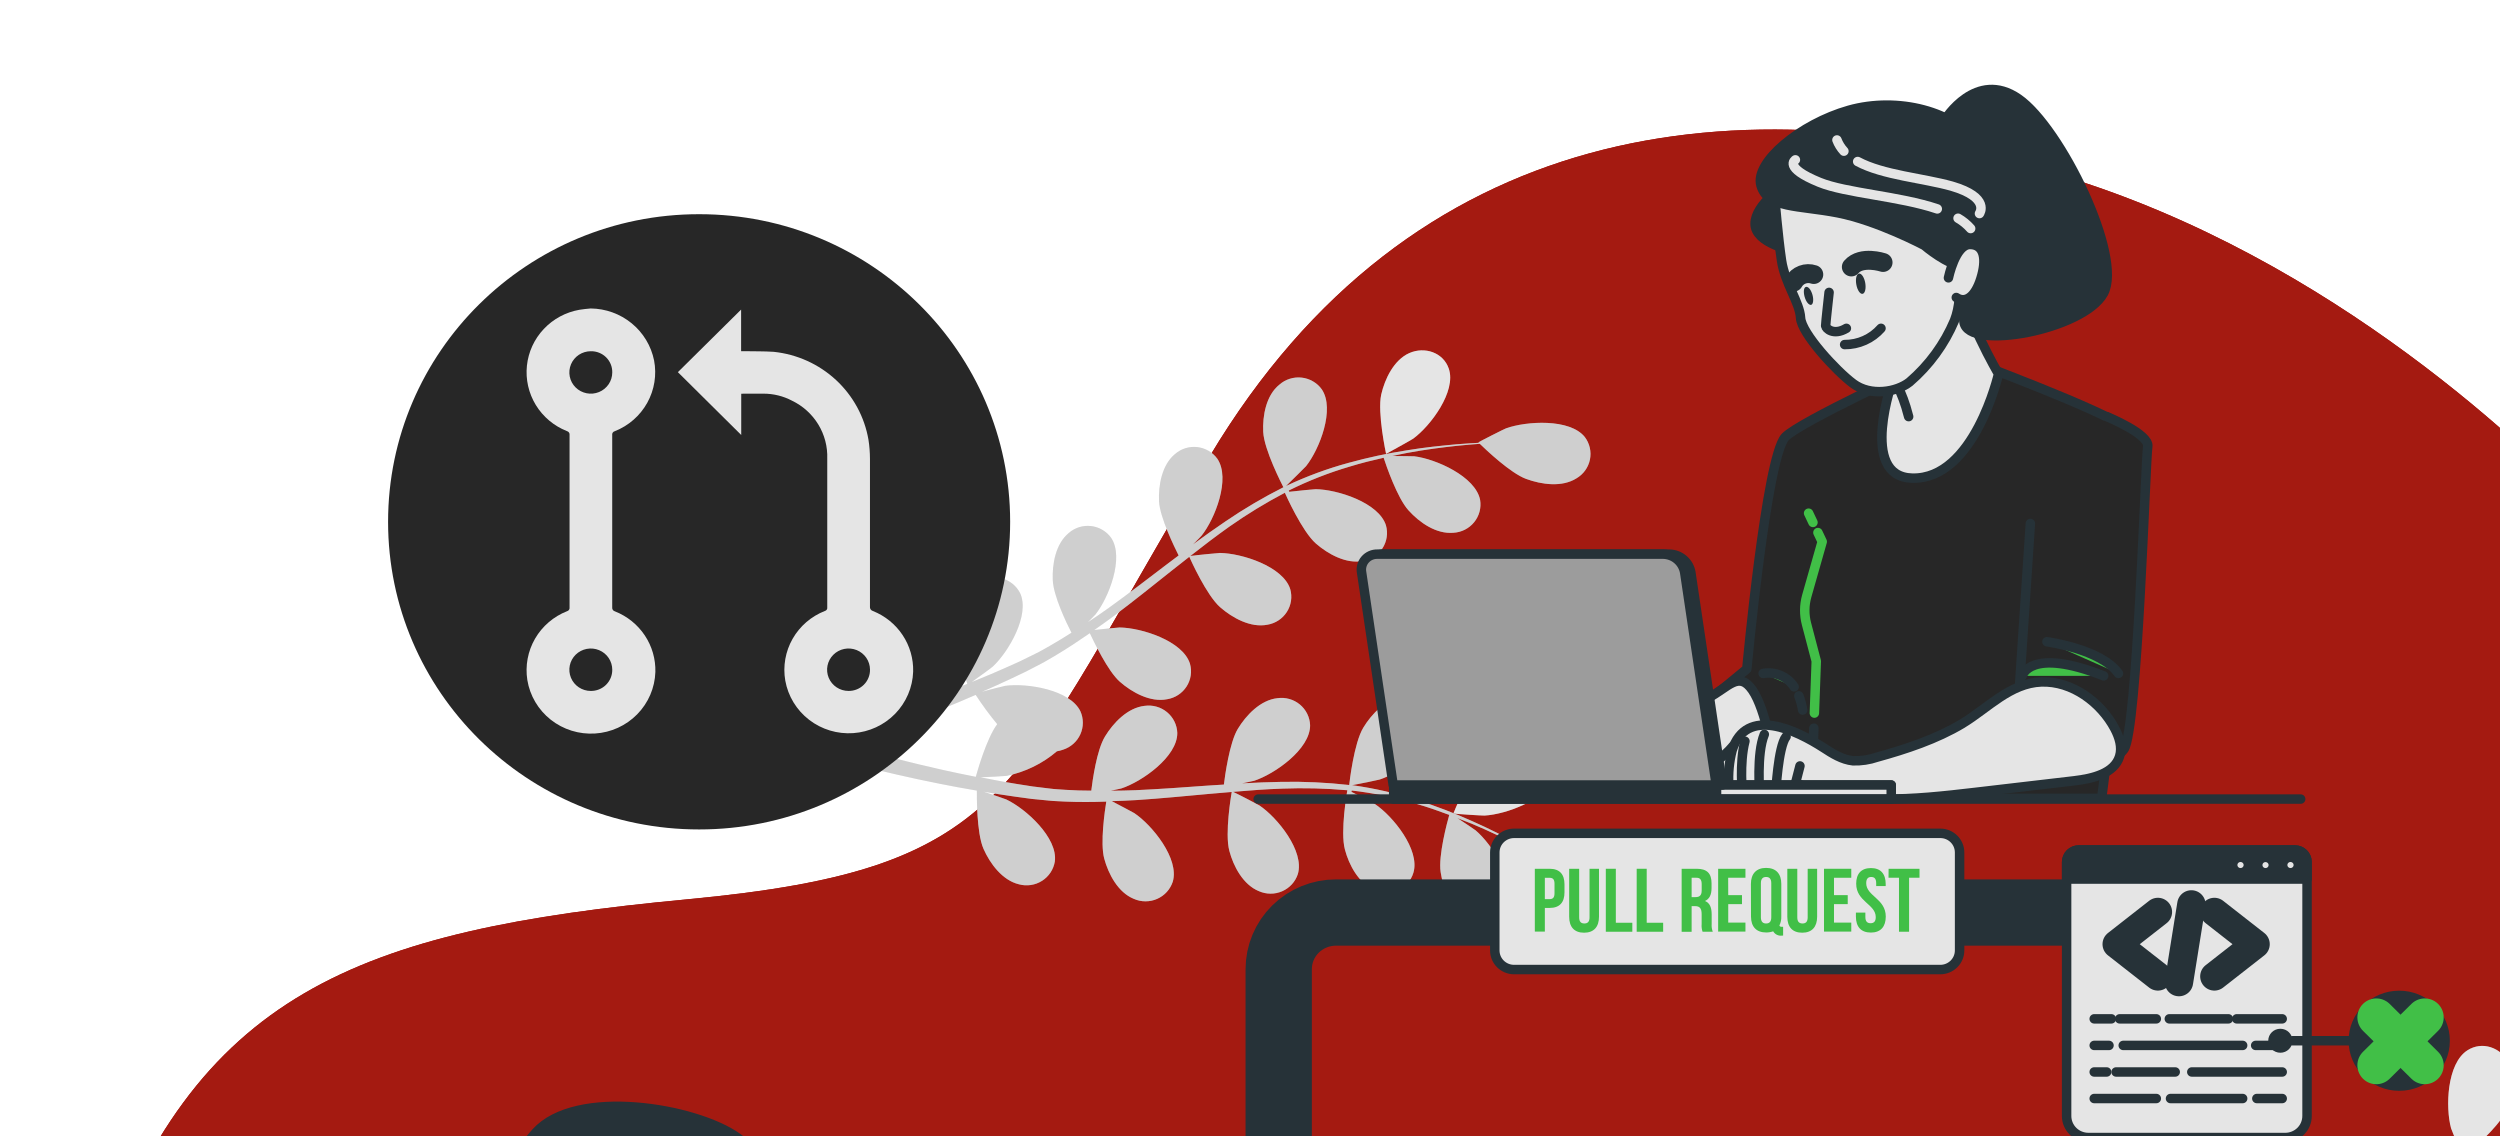 <svg width="264" height="120" viewBox="0 0 264 120" fill="none" xmlns="http://www.w3.org/2000/svg">
<path d="M276.844 57.683C275.683 56.557 274.545 55.407 273.43 54.231C267.734 48.15 246.55 27.223 217.588 18.496C183.502 8.216 148.997 12.74 127.792 48.108C106.586 83.475 107.423 91.687 72.5 94.975C37.577 98.262 20.532 104.845 10.138 134.862C-0.255 164.879 26.778 212.578 94.533 201.475C162.288 190.372 177.682 177.628 208.026 187.085C238.371 196.542 276.63 201.889 292.425 176.395C307.969 151.312 314.258 93.987 276.844 57.683Z" fill="#A41A11"/>
<path d="M276.844 57.683C275.683 56.557 274.545 55.407 273.43 54.231C267.734 48.15 246.55 27.223 217.588 18.496C183.502 8.216 148.997 12.74 127.792 48.108C106.586 83.475 107.423 91.687 72.5 94.975C37.577 98.262 20.532 104.845 10.138 134.862C-0.255 164.879 26.778 212.578 94.533 201.475C162.288 190.372 177.682 177.628 208.026 187.085C238.371 196.542 276.63 201.889 292.425 176.395C307.969 151.312 314.258 93.987 276.844 57.683Z" fill="#A41A11"/>
<path d="M311.737 111.015C309.143 110.99 306.438 114.763 305.708 116.923C305.644 117.113 304.996 120.16 305.043 120.156H305.098C304.671 120.746 304.211 121.388 303.728 122.097C302.845 123.413 301.86 124.907 300.9 126.608C299.841 128.428 298.892 130.307 298.058 132.238C297.111 134.394 296.362 136.629 295.818 138.918C295.818 138.943 295.818 138.973 295.818 138.998C295.758 138.251 295.519 136.162 295.481 136.002C294.96 133.774 292.631 129.76 290.045 129.545C289.615 129.521 289.185 129.587 288.782 129.738C288.379 129.889 288.013 130.122 287.707 130.422C287.401 130.722 287.163 131.082 287.007 131.479C286.851 131.876 286.781 132.302 286.803 132.727C286.832 134.537 288.33 136.209 289.725 137.217C291.3 138.357 295.438 139.205 295.771 139.272C295.273 141.613 294.936 143.985 294.76 146.37C294.649 147.759 294.581 149.164 294.529 150.569C294.457 149.924 294.384 149.345 294.367 149.265C293.847 147.037 291.517 143.024 288.932 142.809C288.502 142.784 288.071 142.85 287.668 143.001C287.266 143.152 286.899 143.385 286.594 143.685C286.288 143.985 286.049 144.346 285.893 144.743C285.738 145.14 285.668 145.565 285.689 145.991C285.719 147.801 287.212 149.472 288.612 150.481C290.011 151.489 293.544 152.299 294.478 152.498C294.478 153.038 294.444 153.574 294.431 154.114C294.376 156.709 294.333 159.296 294.209 161.828C294.167 162.723 294.09 163.601 294.022 164.483C293.953 163.909 293.894 163.423 293.877 163.352C293.356 161.119 291.027 157.11 288.441 156.891C286.581 156.735 285.173 158.304 285.198 160.077C285.224 161.849 286.726 163.554 288.121 164.567C289.516 165.58 292.712 166.306 293.817 166.546C293.719 167.445 293.616 168.344 293.48 169.209C293.369 169.8 293.309 170.374 293.164 170.96C293.019 171.547 292.912 172.117 292.784 172.69C292.503 173.779 292.217 174.91 291.931 175.965C291.722 176.704 291.504 177.404 291.304 178.109C291.359 177.218 291.423 175.476 291.415 175.332C291.193 173.332 290.459 171.42 289.281 169.779C289.266 169.555 289.229 169.333 289.171 169.116C289.075 168.7 288.893 168.309 288.634 167.968C288.376 167.627 288.048 167.343 287.672 167.135C287.296 166.928 286.88 166.801 286.451 166.762C286.021 166.724 285.589 166.775 285.181 166.913C282.753 167.812 281.601 172.294 281.708 174.581C281.708 174.716 281.947 176.176 282.135 177.092C281.956 176.569 281.789 176.054 281.597 175.518C281.226 174.454 280.825 173.408 280.398 172.264L279.716 170.627C279.498 170.078 279.199 169.521 278.943 168.939C278.316 167.673 277.621 166.382 276.891 165.111C277.834 164.791 281.158 163.596 282.438 162.423C283.718 161.25 284.998 159.419 284.789 157.621C284.758 157.196 284.638 156.782 284.435 156.405C284.232 156.029 283.952 155.7 283.612 155.438C283.272 155.176 282.88 154.988 282.461 154.885C282.043 154.783 281.608 154.769 281.183 154.844C278.623 155.372 276.818 159.63 276.575 161.908C276.575 162.048 276.575 163.702 276.575 164.609C276.127 163.854 275.688 163.094 275.214 162.339C273.84 160.165 272.381 158.009 270.948 155.853C270.51 155.189 270.073 154.526 269.638 153.865C269.975 153.751 273.964 152.418 275.385 151.105C276.665 149.936 277.945 148.1 277.736 146.299C277.706 145.873 277.585 145.46 277.382 145.084C277.179 144.708 276.899 144.378 276.559 144.117C276.219 143.855 275.827 143.667 275.408 143.565C274.99 143.464 274.554 143.45 274.131 143.526C271.592 144.049 269.766 148.307 269.523 150.586C269.523 150.759 269.523 153.118 269.557 153.743C268.597 152.283 267.654 150.818 266.783 149.337C265.595 147.344 264.54 145.276 263.626 143.146C263.784 143.096 267.952 141.724 269.407 140.378C270.687 139.209 271.967 137.373 271.758 135.571C271.729 135.146 271.609 134.733 271.406 134.357C271.204 133.981 270.924 133.651 270.584 133.389C270.244 133.128 269.852 132.94 269.434 132.838C269.016 132.736 268.581 132.723 268.157 132.799C265.619 133.322 263.792 137.58 263.545 139.859C263.545 140.007 263.545 141.821 263.571 142.682L263.425 142.716C262.562 140.548 261.896 138.308 261.437 136.023C261.164 134.757 260.981 133.558 260.823 132.373C261.629 132.195 265.29 131.347 266.736 130.263C268.183 129.178 269.595 127.553 269.608 125.743C269.625 125.317 269.551 124.892 269.391 124.496C269.232 124.1 268.989 123.742 268.68 123.445C268.371 123.148 268.002 122.919 267.597 122.773C267.192 122.626 266.761 122.565 266.331 122.595C263.771 122.84 261.463 126.874 260.968 129.111C260.938 129.233 260.801 130.499 260.716 131.423C260.656 130.887 260.584 130.334 260.533 129.819C260.345 127.891 260.294 126.11 260.26 124.536C260.26 123.637 260.26 122.827 260.26 122.067C260.955 121.489 263.737 119.113 264.505 117.535C265.273 115.957 265.785 113.826 264.932 112.218C264.078 110.61 262.124 109.909 260.558 110.914C258.382 112.311 258.229 116.932 258.83 119.143C258.886 119.337 260.046 122.232 260.08 122.202L260.123 122.169C260.093 122.899 260.072 123.679 260.063 124.536C260.063 126.114 260.063 127.912 260.221 129.845C260.356 131.938 260.612 134.022 260.989 136.086C261.404 138.401 262.027 140.675 262.849 142.88L262.879 142.956C262.414 142.366 261.049 140.758 260.929 140.644C259.248 139.065 255.067 136.993 252.793 138.221C252.42 138.435 252.097 138.725 251.845 139.07C251.593 139.416 251.418 139.81 251.33 140.227C251.242 140.645 251.244 141.076 251.336 141.492C251.428 141.908 251.607 142.301 251.863 142.644C252.9 144.138 255.076 144.716 256.804 144.796C258.753 144.889 262.679 143.336 262.99 143.21C263.884 145.433 264.926 147.596 266.109 149.683C266.792 150.903 267.517 152.109 268.243 153.312C267.816 152.814 267.44 152.371 267.389 152.316C265.708 150.738 261.527 148.666 259.253 149.894C257.61 150.776 257.311 152.848 258.323 154.317C259.334 155.785 261.535 156.384 263.263 156.469C264.991 156.553 268.383 155.291 269.279 154.95L270.133 156.321C271.532 158.515 272.94 160.697 274.25 162.879C274.715 163.647 275.142 164.419 275.573 165.192C275.197 164.748 274.877 164.381 274.822 164.348C273.145 162.769 268.964 160.697 266.685 161.925C266.313 162.14 265.99 162.429 265.739 162.775C265.487 163.121 265.312 163.515 265.225 163.932C265.137 164.349 265.14 164.78 265.232 165.196C265.324 165.613 265.504 166.005 265.759 166.348C266.792 167.842 268.972 168.42 270.696 168.5C272.42 168.58 275.496 167.445 276.554 167.04C276.981 167.846 277.407 168.652 277.757 169.449C277.996 169.998 278.265 170.513 278.47 171.078C278.674 171.644 278.896 172.184 279.118 172.728C279.494 173.796 279.882 174.893 280.219 175.94C280.462 176.666 280.676 177.366 280.893 178.05C280.441 177.278 279.528 175.788 279.434 175.674C278.017 173.864 274.203 171.188 271.754 172.062C271.355 172.218 270.993 172.455 270.692 172.758C270.391 173.061 270.158 173.423 270.008 173.821C269.857 174.219 269.793 174.643 269.819 175.067C269.845 175.491 269.96 175.905 270.158 176.282C270.952 177.911 273.017 178.814 274.715 179.147C276.58 179.518 280.543 178.628 281.038 178.514C281.397 179.679 281.734 180.814 282.032 181.89C282.813 184.663 283.419 187.11 283.876 189.089H285.629C285.113 187.034 284.417 184.447 283.496 181.468C283.137 180.286 282.728 179.029 282.301 177.746C283.461 177.15 284.585 176.488 285.668 175.763C287.127 177.05 290.677 178.375 291.133 178.544C290.783 179.708 290.433 180.839 290.084 181.898C289.162 184.726 288.275 187.161 287.524 189.072H289.328C289.985 187.207 290.749 184.937 291.534 182.32C291.893 181.139 292.255 179.869 292.614 178.565C293.109 178.615 297.162 179.029 298.971 178.438C300.614 177.898 302.555 176.75 303.144 175.062C303.296 174.663 303.362 174.238 303.337 173.812C303.312 173.387 303.196 172.971 302.998 172.593C302.8 172.214 302.524 171.881 302.188 171.615C301.851 171.349 301.462 171.156 301.045 171.049C298.515 170.475 295.071 173.581 293.868 175.552C293.796 175.666 293.181 177.008 292.806 177.864C292.947 177.328 293.092 176.809 293.232 176.256C293.523 175.168 293.774 174.07 294.052 172.88C294.163 172.306 294.278 171.724 294.393 171.142C294.508 170.559 294.581 169.935 294.679 169.327C294.875 167.913 295.003 166.47 295.105 165.014C296.07 165.259 299.513 166.082 301.228 165.795C302.943 165.508 305.025 164.677 305.87 163.073C306.715 161.469 306.143 159.473 304.407 158.794C302 157.844 298.101 160.402 296.624 162.17C296.535 162.28 295.622 163.664 295.135 164.436C295.187 163.558 295.242 162.685 295.263 161.799C295.332 159.237 295.319 156.642 295.315 154.055C295.315 153.262 295.315 152.472 295.315 151.679C295.656 151.772 299.726 152.835 301.646 152.523C303.353 152.236 305.444 151.405 306.288 149.797C306.488 149.43 306.609 149.027 306.645 148.612C306.68 148.198 306.629 147.78 306.495 147.385C306.361 146.991 306.146 146.628 305.864 146.319C305.581 146.01 305.238 145.762 304.855 145.59C302.444 144.644 298.544 147.197 297.072 148.966C296.961 149.096 295.647 151.076 295.34 151.616C295.34 149.873 295.383 148.138 295.481 146.425C295.604 144.116 295.878 141.817 296.3 139.542C296.462 139.585 300.703 140.716 302.67 140.386C304.377 140.099 306.468 139.268 307.312 137.66C307.524 137.289 307.655 136.878 307.695 136.454C307.736 136.03 307.686 135.602 307.548 135.199C307.41 134.795 307.188 134.425 306.896 134.111C306.604 133.798 306.249 133.549 305.853 133.381C303.443 132.436 299.543 134.989 298.071 136.757C297.973 136.871 296.974 138.39 296.513 139.125L296.377 139.07C296.866 136.792 297.559 134.563 298.446 132.406C298.924 131.212 299.445 130.098 299.974 129.03C300.746 129.322 304.27 130.613 306.071 130.507C307.777 130.41 309.971 129.811 310.99 128.304C312.01 126.798 311.664 124.76 310.013 123.895C307.722 122.688 303.566 124.806 301.907 126.401C301.817 126.486 300.998 127.469 300.409 128.195C300.656 127.714 300.904 127.212 301.151 126.756C302.073 125.047 303.02 123.532 303.873 122.202C304.364 121.447 304.821 120.776 305.256 120.151C306.16 120.046 309.804 119.582 311.327 118.687C312.851 117.792 314.459 116.29 314.664 114.488C314.727 114.066 314.698 113.636 314.582 113.225C314.465 112.814 314.261 112.432 313.985 112.105C313.709 111.777 313.366 111.511 312.979 111.323C312.591 111.135 312.168 111.03 311.737 111.015Z" fill="#E5E5E5"/>
<path opacity="0.3" d="M311.737 111.015C309.143 110.99 306.438 114.763 305.708 116.923C305.644 117.113 304.996 120.16 305.043 120.156H305.098C304.671 120.746 304.211 121.388 303.728 122.097C302.845 123.413 301.86 124.907 300.9 126.608C299.841 128.428 298.892 130.307 298.058 132.238C297.111 134.394 296.362 136.629 295.818 138.918C295.818 138.943 295.818 138.973 295.818 138.998C295.758 138.251 295.519 136.162 295.481 136.002C294.96 133.774 292.631 129.76 290.045 129.545C289.615 129.521 289.185 129.587 288.782 129.738C288.379 129.889 288.013 130.122 287.707 130.422C287.401 130.722 287.163 131.082 287.007 131.479C286.851 131.876 286.781 132.302 286.803 132.727C286.832 134.537 288.33 136.209 289.725 137.217C291.3 138.357 295.438 139.205 295.771 139.272C295.273 141.613 294.936 143.985 294.76 146.37C294.649 147.759 294.581 149.164 294.529 150.569C294.457 149.924 294.384 149.345 294.367 149.265C293.847 147.037 291.517 143.024 288.932 142.809C288.502 142.784 288.071 142.85 287.668 143.001C287.266 143.152 286.899 143.385 286.594 143.685C286.288 143.985 286.049 144.346 285.893 144.743C285.738 145.14 285.668 145.565 285.689 145.991C285.719 147.801 287.212 149.472 288.612 150.481C290.011 151.489 293.544 152.299 294.478 152.498C294.478 153.038 294.444 153.574 294.431 154.114C294.376 156.709 294.333 159.296 294.209 161.828C294.167 162.723 294.09 163.601 294.022 164.483C293.953 163.909 293.894 163.423 293.877 163.352C293.356 161.119 291.027 157.11 288.441 156.891C286.581 156.735 285.173 158.304 285.198 160.077C285.224 161.849 286.726 163.554 288.121 164.567C289.516 165.58 292.712 166.306 293.817 166.546C293.719 167.445 293.616 168.344 293.48 169.209C293.369 169.8 293.309 170.374 293.164 170.96C293.019 171.547 292.912 172.117 292.784 172.69C292.503 173.779 292.217 174.91 291.931 175.965C291.722 176.704 291.504 177.404 291.304 178.109C291.359 177.218 291.423 175.476 291.415 175.332C291.193 173.332 290.459 171.42 289.281 169.779C289.266 169.555 289.229 169.333 289.171 169.116C289.075 168.7 288.893 168.309 288.634 167.968C288.376 167.627 288.048 167.343 287.672 167.135C287.296 166.928 286.88 166.801 286.451 166.762C286.021 166.724 285.589 166.775 285.181 166.913C282.753 167.812 281.601 172.294 281.708 174.581C281.708 174.716 281.947 176.176 282.135 177.092C281.956 176.569 281.789 176.054 281.597 175.518C281.226 174.454 280.825 173.408 280.398 172.264L279.716 170.627C279.498 170.078 279.199 169.521 278.943 168.939C278.316 167.673 277.621 166.382 276.891 165.111C277.834 164.791 281.158 163.596 282.438 162.423C283.718 161.25 284.998 159.419 284.789 157.621C284.758 157.196 284.638 156.782 284.435 156.405C284.232 156.029 283.952 155.7 283.612 155.438C283.272 155.176 282.88 154.988 282.461 154.885C282.043 154.783 281.608 154.769 281.183 154.844C278.623 155.372 276.818 159.63 276.575 161.908C276.575 162.048 276.575 163.702 276.575 164.609C276.127 163.854 275.688 163.094 275.214 162.339C273.84 160.165 272.381 158.009 270.948 155.853C270.51 155.189 270.073 154.526 269.638 153.865C269.975 153.751 273.964 152.418 275.385 151.105C276.665 149.936 277.945 148.1 277.736 146.299C277.706 145.873 277.585 145.46 277.382 145.084C277.179 144.708 276.899 144.378 276.559 144.117C276.219 143.855 275.827 143.667 275.408 143.565C274.99 143.464 274.554 143.45 274.131 143.526C271.592 144.049 269.766 148.307 269.523 150.586C269.523 150.759 269.523 153.118 269.557 153.743C268.597 152.283 267.654 150.818 266.783 149.337C265.595 147.344 264.54 145.276 263.626 143.146C263.784 143.096 267.952 141.724 269.407 140.378C270.687 139.209 271.967 137.373 271.758 135.571C271.729 135.146 271.609 134.733 271.406 134.357C271.204 133.981 270.924 133.651 270.584 133.389C270.244 133.128 269.852 132.94 269.434 132.838C269.016 132.736 268.581 132.723 268.157 132.799C265.619 133.322 263.792 137.58 263.545 139.859C263.545 140.007 263.545 141.821 263.571 142.682L263.425 142.716C262.562 140.548 261.896 138.308 261.437 136.023C261.164 134.757 260.981 133.558 260.823 132.373C261.629 132.195 265.29 131.347 266.736 130.263C268.183 129.178 269.595 127.553 269.608 125.743C269.625 125.317 269.551 124.892 269.391 124.496C269.232 124.1 268.989 123.742 268.68 123.445C268.371 123.148 268.002 122.919 267.597 122.773C267.192 122.626 266.761 122.565 266.331 122.595C263.771 122.84 261.463 126.874 260.968 129.111C260.938 129.233 260.801 130.499 260.716 131.423C260.656 130.887 260.584 130.334 260.533 129.819C260.345 127.891 260.294 126.11 260.26 124.536C260.26 123.637 260.26 122.827 260.26 122.067C260.955 121.489 263.737 119.113 264.505 117.535C265.273 115.957 265.785 113.826 264.932 112.218C264.078 110.61 262.124 109.909 260.558 110.914C258.382 112.311 258.229 116.932 258.83 119.143C258.886 119.337 260.046 122.232 260.08 122.202L260.123 122.169C260.093 122.899 260.072 123.679 260.063 124.536C260.063 126.114 260.063 127.912 260.221 129.845C260.356 131.938 260.612 134.022 260.989 136.086C261.404 138.401 262.027 140.675 262.849 142.88L262.879 142.956C262.414 142.366 261.049 140.758 260.929 140.644C259.248 139.065 255.067 136.993 252.793 138.221C252.42 138.435 252.097 138.725 251.845 139.07C251.593 139.416 251.418 139.81 251.33 140.227C251.242 140.645 251.244 141.076 251.336 141.492C251.428 141.908 251.607 142.301 251.863 142.644C252.9 144.138 255.076 144.716 256.804 144.796C258.753 144.889 262.679 143.336 262.99 143.21C263.884 145.433 264.926 147.596 266.109 149.683C266.792 150.903 267.517 152.109 268.243 153.312C267.816 152.814 267.44 152.371 267.389 152.316C265.708 150.738 261.527 148.666 259.253 149.894C257.61 150.776 257.311 152.848 258.323 154.317C259.334 155.785 261.535 156.384 263.263 156.469C264.991 156.553 268.383 155.291 269.279 154.95L270.133 156.321C271.532 158.515 272.94 160.697 274.25 162.879C274.715 163.647 275.142 164.419 275.573 165.192C275.197 164.748 274.877 164.381 274.822 164.348C273.145 162.769 268.964 160.697 266.685 161.925C266.313 162.14 265.99 162.429 265.739 162.775C265.487 163.121 265.312 163.515 265.225 163.932C265.137 164.349 265.14 164.78 265.232 165.196C265.324 165.613 265.504 166.005 265.759 166.348C266.792 167.842 268.972 168.42 270.696 168.5C272.42 168.58 275.496 167.445 276.554 167.04C276.981 167.846 277.407 168.652 277.757 169.449C277.996 169.998 278.265 170.513 278.47 171.078C278.674 171.644 278.896 172.184 279.118 172.728C279.494 173.796 279.882 174.893 280.219 175.94C280.462 176.666 280.676 177.366 280.893 178.05C280.441 177.278 279.528 175.788 279.434 175.674C278.017 173.864 274.203 171.188 271.754 172.062C271.355 172.218 270.993 172.455 270.692 172.758C270.391 173.061 270.158 173.423 270.008 173.821C269.857 174.219 269.793 174.643 269.819 175.067C269.845 175.491 269.96 175.905 270.158 176.282C270.952 177.911 273.017 178.814 274.715 179.147C276.58 179.518 280.543 178.628 281.038 178.514C281.397 179.679 281.734 180.814 282.032 181.89C282.813 184.663 283.419 187.11 283.876 189.089H285.629C285.113 187.034 284.417 184.447 283.496 181.468C283.137 180.286 282.728 179.029 282.301 177.746C283.461 177.15 284.585 176.488 285.668 175.763C287.127 177.05 290.677 178.375 291.133 178.544C290.783 179.708 290.433 180.839 290.084 181.898C289.162 184.726 288.275 187.161 287.524 189.072H289.328C289.985 187.207 290.749 184.937 291.534 182.32C291.893 181.139 292.255 179.869 292.614 178.565C293.109 178.615 297.162 179.029 298.971 178.438C300.614 177.898 302.555 176.75 303.144 175.062C303.296 174.663 303.362 174.238 303.337 173.812C303.312 173.387 303.196 172.971 302.998 172.593C302.8 172.214 302.524 171.881 302.188 171.615C301.851 171.349 301.462 171.156 301.045 171.049C298.515 170.475 295.071 173.581 293.868 175.552C293.796 175.666 293.181 177.008 292.806 177.864C292.947 177.328 293.092 176.809 293.232 176.256C293.523 175.168 293.774 174.07 294.052 172.88C294.163 172.306 294.278 171.724 294.393 171.142C294.508 170.559 294.581 169.935 294.679 169.327C294.875 167.913 295.003 166.47 295.105 165.014C296.07 165.259 299.513 166.082 301.228 165.795C302.943 165.508 305.025 164.677 305.87 163.073C306.715 161.469 306.143 159.473 304.407 158.794C302 157.844 298.101 160.402 296.624 162.17C296.535 162.28 295.622 163.664 295.135 164.436C295.187 163.558 295.242 162.685 295.263 161.799C295.332 159.237 295.319 156.642 295.315 154.055C295.315 153.262 295.315 152.472 295.315 151.679C295.656 151.772 299.726 152.835 301.646 152.523C303.353 152.236 305.444 151.405 306.288 149.797C306.488 149.43 306.609 149.027 306.645 148.612C306.68 148.198 306.629 147.78 306.495 147.385C306.361 146.991 306.146 146.628 305.864 146.319C305.581 146.01 305.238 145.762 304.855 145.59C302.444 144.644 298.544 147.197 297.072 148.966C296.961 149.096 295.647 151.076 295.34 151.616C295.34 149.873 295.383 148.138 295.481 146.425C295.604 144.116 295.878 141.817 296.3 139.542C296.462 139.585 300.703 140.716 302.67 140.386C304.377 140.099 306.468 139.268 307.312 137.66C307.524 137.289 307.655 136.878 307.695 136.454C307.736 136.03 307.686 135.602 307.548 135.199C307.41 134.795 307.188 134.425 306.896 134.111C306.604 133.798 306.249 133.549 305.853 133.381C303.443 132.436 299.543 134.989 298.071 136.757C297.973 136.871 296.974 138.39 296.513 139.125L296.377 139.07C296.866 136.792 297.559 134.563 298.446 132.406C298.924 131.212 299.445 130.098 299.974 129.03C300.746 129.322 304.27 130.613 306.071 130.507C307.777 130.41 309.971 129.811 310.99 128.304C312.01 126.798 311.664 124.76 310.013 123.895C307.722 122.688 303.566 124.806 301.907 126.401C301.817 126.486 300.998 127.469 300.409 128.195C300.656 127.714 300.904 127.212 301.151 126.756C302.073 125.047 303.02 123.532 303.873 122.202C304.364 121.447 304.821 120.776 305.256 120.151C306.16 120.046 309.804 119.582 311.327 118.687C312.851 117.792 314.459 116.29 314.664 114.488C314.727 114.066 314.698 113.636 314.582 113.225C314.465 112.814 314.261 112.432 313.985 112.105C313.709 111.777 313.366 111.511 312.979 111.323C312.591 111.135 312.168 111.03 311.737 111.015Z" fill="#E5E5E5"/>
<path d="M153.477 85.901C153.477 85.943 156.557 86.137 156.758 86.125C159.036 86.006 163.367 84.437 164.011 82.014C164.109 81.606 164.119 81.182 164.04 80.77C163.962 80.358 163.796 79.967 163.555 79.622C163.314 79.278 163.001 78.987 162.639 78.77C162.276 78.552 161.872 78.412 161.451 78.36C159.672 78.077 157.777 79.225 156.544 80.394C155.106 81.765 153.481 85.901 153.477 85.901Z" fill="#E5E5E5"/>
<path d="M145.857 41.66C145.431 43.589 146.369 47.927 146.369 47.931C146.369 47.935 149.07 46.445 149.228 46.327C151.063 44.989 153.81 41.331 152.995 38.934C152.411 37.208 150.435 36.566 148.814 37.288C147.193 38.01 146.233 40.014 145.857 41.66Z" fill="#E5E5E5"/>
<path d="M133.394 45.597C133.483 47.496 135.382 51.163 135.527 51.454C133.403 52.524 131.354 53.732 129.392 55.071C128.244 55.843 127.113 56.657 125.978 57.489C126.435 57.033 126.831 56.645 126.891 56.56C128.303 54.788 129.976 50.543 128.551 48.445C128.304 48.104 127.988 47.817 127.622 47.605C127.256 47.392 126.849 47.258 126.427 47.211C126.006 47.164 125.579 47.205 125.174 47.332C124.77 47.459 124.397 47.669 124.079 47.947C122.693 49.087 122.317 51.256 122.394 52.94C122.471 54.623 124.041 57.814 124.463 58.658C124.037 58.978 123.61 59.295 123.183 59.62C121.135 61.181 119.1 62.743 117.057 64.215C116.335 64.734 115.606 65.22 114.881 65.709C115.286 65.287 115.623 64.958 115.67 64.903C117.078 63.131 118.755 58.881 117.33 56.784C117.083 56.442 116.766 56.155 116.399 55.943C116.033 55.73 115.625 55.596 115.203 55.549C114.781 55.503 114.353 55.545 113.949 55.672C113.544 55.8 113.171 56.011 112.854 56.29C111.467 57.43 111.096 59.594 111.173 61.278C111.25 62.962 112.641 65.832 113.148 66.815C112.389 67.292 111.629 67.769 110.87 68.199C110.345 68.482 109.863 68.79 109.317 69.043L107.738 69.82C106.718 70.279 105.665 70.761 104.658 71.183C103.958 71.482 103.284 71.752 102.61 72.027C103.331 71.516 104.743 70.49 104.833 70.394C106.501 68.853 108.805 64.907 107.717 62.62C107.526 62.245 107.257 61.915 106.928 61.649C106.599 61.384 106.217 61.19 105.808 61.08C105.398 60.97 104.969 60.947 104.55 61.012C104.131 61.076 103.73 61.228 103.373 61.456C101.825 62.376 101.125 64.46 100.941 66.135C100.745 67.984 101.987 71.748 102.149 72.216C101.027 72.668 99.93 73.103 98.893 73.483C95.301 74.837 92.259 75.833 90.121 76.504L90.45 78.192L90.637 78.129C92.771 77.407 95.843 76.335 99.448 74.884C100.587 74.428 101.795 73.917 103.032 73.381C103.73 74.453 104.489 75.484 105.306 76.47C104.163 78.006 103.173 81.568 103.045 82.032C101.859 81.796 100.707 81.56 99.632 81.319C95.877 80.475 92.779 79.661 90.625 79.049L90.983 80.897C93.116 81.437 95.954 82.117 99.316 82.783C100.519 83.024 101.812 83.26 103.156 83.488C103.156 83.973 103.109 87.94 103.86 89.645C104.542 91.19 105.848 92.966 107.602 93.384C108.011 93.496 108.44 93.52 108.86 93.457C109.279 93.394 109.681 93.244 110.039 93.017C110.396 92.79 110.701 92.492 110.934 92.14C111.167 91.789 111.322 91.393 111.39 90.979C111.732 88.476 108.331 85.4 106.27 84.425C106.151 84.37 104.76 83.893 103.881 83.606C104.423 83.699 104.952 83.792 105.511 83.876C106.62 84.054 107.73 84.201 108.924 84.362L110.682 84.535C111.267 84.606 111.894 84.606 112.504 84.649C113.925 84.708 115.367 84.704 116.822 84.649C116.668 85.611 116.165 89.025 116.604 90.662C117.044 92.299 118.063 94.245 119.732 94.92C120.119 95.092 120.539 95.18 120.964 95.181C121.389 95.181 121.809 95.093 122.197 94.922C122.585 94.751 122.932 94.502 123.216 94.19C123.5 93.877 123.714 93.509 123.845 93.11C124.566 90.688 121.673 87.134 119.787 85.868C119.668 85.788 118.213 85.024 117.402 84.602C118.277 84.573 119.147 84.547 120.03 84.488C122.59 84.32 125.15 84.066 127.71 83.834C128.5 83.758 129.281 83.695 130.07 83.632C130.01 83.969 129.323 88.02 129.818 89.852C130.245 91.481 131.273 93.435 132.946 94.11C133.333 94.281 133.753 94.37 134.177 94.37C134.601 94.371 135.021 94.283 135.409 94.112C135.796 93.941 136.143 93.691 136.427 93.379C136.71 93.067 136.924 92.699 137.054 92.299C137.775 89.877 134.887 86.324 133.001 85.058C132.856 84.961 130.757 83.868 130.211 83.619C131.939 83.471 133.667 83.34 135.369 83.281C137.673 83.191 139.98 83.247 142.277 83.45C142.247 83.611 141.513 87.831 142.021 89.708C142.447 91.337 143.476 93.291 145.144 93.962C146.812 94.633 148.741 93.903 149.257 92.156C149.978 89.73 147.09 86.18 145.199 84.91C145.076 84.83 143.493 83.995 142.712 83.619L142.75 83.48C145.055 83.744 147.332 84.213 149.552 84.881C150.776 85.231 151.928 85.636 153.042 86.054C152.824 86.826 151.864 90.367 152.133 92.105C152.389 93.793 153.182 95.827 154.765 96.676C155.132 96.889 155.539 97.023 155.961 97.07C156.384 97.117 156.811 97.075 157.216 96.948C157.621 96.821 157.994 96.61 158.312 96.331C158.629 96.051 158.883 95.709 159.058 95.325C160.039 92.996 157.56 89.151 155.828 87.687C155.734 87.607 154.684 86.902 153.912 86.396C154.411 86.594 154.932 86.788 155.405 86.982C157.189 87.721 158.776 88.506 160.175 89.21C160.965 89.632 161.673 90 162.334 90.367C162.518 91.236 163.312 94.726 164.34 96.123C165.368 97.52 167.002 98.946 168.807 98.975C169.231 98.998 169.655 98.931 170.051 98.78C170.447 98.629 170.807 98.398 171.107 98.1C171.407 97.803 171.64 97.447 171.791 97.054C171.943 96.662 172.009 96.243 171.986 95.823C171.772 93.291 167.783 91.025 165.56 90.514C165.368 90.468 162.283 90.118 162.292 90.164V90.219C161.665 89.852 160.986 89.468 160.24 89.063C158.853 88.329 157.278 87.51 155.503 86.729C153.602 85.87 151.652 85.122 149.662 84.488C147.438 83.768 145.154 83.244 142.836 82.923H142.75C143.489 82.792 145.537 82.37 145.694 82.319C147.858 81.61 151.625 78.981 151.604 76.453C151.588 76.034 151.484 75.623 151.297 75.246C151.111 74.869 150.846 74.535 150.52 74.266C150.195 73.998 149.816 73.799 149.408 73.684C149 73.57 148.572 73.541 148.152 73.601C146.36 73.795 144.837 75.394 143.962 76.842C142.977 78.475 142.511 82.572 142.477 82.897C140.11 82.63 137.726 82.519 135.343 82.564C133.953 82.585 132.557 82.644 131.158 82.724C131.789 82.594 132.357 82.475 132.438 82.45C134.605 81.741 138.369 79.112 138.347 76.584C138.332 76.165 138.228 75.753 138.042 75.376C137.856 74.998 137.591 74.664 137.265 74.394C136.94 74.125 136.561 73.926 136.152 73.811C135.744 73.697 135.316 73.668 134.896 73.727C133.104 73.921 131.585 75.525 130.71 76.972C129.835 78.42 129.353 81.927 129.242 82.851L127.634 82.952C125.074 83.138 122.488 83.328 119.954 83.442C119.062 83.484 118.183 83.488 117.304 83.501C117.867 83.383 118.341 83.281 118.413 83.26C120.577 82.551 124.344 79.922 124.323 77.394C124.308 76.975 124.204 76.563 124.017 76.186C123.831 75.808 123.566 75.474 123.241 75.205C122.915 74.935 122.536 74.737 122.128 74.622C121.719 74.507 121.291 74.478 120.871 74.537C119.079 74.732 117.556 76.335 116.681 77.783C115.806 79.23 115.375 82.395 115.239 83.492C114.339 83.492 113.438 83.463 112.564 83.408C111.971 83.357 111.395 83.349 110.802 83.264L109.048 83.049C107.939 82.876 106.795 82.703 105.72 82.505C104.969 82.37 104.257 82.231 103.535 82.083C104.423 82.053 106.159 81.956 106.305 81.931C108.269 81.529 110.096 80.635 111.612 79.336C111.833 79.299 112.05 79.242 112.261 79.167C112.665 79.037 113.036 78.824 113.351 78.542C113.667 78.261 113.918 77.917 114.09 77.533C114.262 77.148 114.35 76.733 114.349 76.313C114.348 75.893 114.257 75.478 114.083 75.095C112.969 72.82 108.417 72.111 106.155 72.423C106.023 72.444 104.598 72.803 103.706 73.044C104.21 72.824 104.7 72.622 105.217 72.381C106.241 71.925 107.247 71.44 108.335 70.921L109.897 70.111C110.422 69.849 110.947 69.507 111.48 69.208C112.696 68.482 113.895 67.689 115.085 66.866C115.512 67.752 116.98 70.875 118.26 71.997C119.54 73.12 121.473 74.192 123.243 73.841C123.662 73.773 124.062 73.618 124.416 73.387C124.77 73.156 125.072 72.854 125.3 72.5C125.528 72.146 125.678 71.748 125.741 71.333C125.803 70.918 125.777 70.494 125.662 70.09C124.911 67.676 120.542 66.292 118.238 66.262C118.098 66.262 116.459 66.422 115.559 66.528C116.271 66.026 116.984 65.528 117.692 64.996C119.723 63.468 121.729 61.856 123.738 60.257C124.353 59.763 124.971 59.282 125.59 58.801C125.731 59.118 127.416 62.869 128.85 64.127C130.13 65.245 132.062 66.321 133.833 65.971C134.252 65.902 134.651 65.747 135.005 65.516C135.359 65.284 135.66 64.982 135.888 64.628C136.116 64.275 136.266 63.877 136.329 63.462C136.392 63.047 136.366 62.624 136.252 62.219C135.501 59.801 131.111 58.421 128.828 58.392C128.658 58.392 126.298 58.624 125.701 58.712C127.062 57.645 128.427 56.602 129.818 55.615C131.692 54.298 133.65 53.102 135.681 52.036C135.745 52.184 137.485 56.105 138.957 57.396C140.237 58.514 142.17 59.586 143.937 59.236C144.355 59.167 144.755 59.013 145.11 58.782C145.464 58.551 145.766 58.248 145.994 57.895C146.223 57.541 146.373 57.143 146.436 56.728C146.5 56.313 146.473 55.889 146.36 55.484C145.609 53.07 141.214 51.686 138.936 51.657C138.787 51.657 136.986 51.834 136.133 51.935C136.133 51.859 136.133 51.876 136.09 51.8C138.162 50.768 140.322 49.921 142.546 49.268C143.766 48.893 144.952 48.601 146.113 48.34C146.36 49.104 147.538 52.56 148.728 53.885C149.918 55.21 151.681 56.417 153.477 56.261C153.901 56.238 154.315 56.127 154.693 55.935C155.071 55.743 155.404 55.475 155.67 55.148C155.936 54.821 156.13 54.442 156.239 54.036C156.348 53.63 156.369 53.206 156.301 52.792C155.819 50.31 151.608 48.458 149.347 48.184C149.223 48.184 147.951 48.15 147.03 48.154C147.555 48.044 148.097 47.922 148.6 47.829C150.499 47.47 152.261 47.255 153.818 47.082C154.71 46.989 155.525 46.922 156.267 46.867C156.907 47.492 159.514 49.969 161.153 50.572C162.791 51.176 164.946 51.475 166.469 50.517C166.835 50.304 167.151 50.017 167.397 49.675C167.644 49.333 167.814 48.944 167.898 48.532C167.983 48.121 167.978 47.696 167.885 47.286C167.793 46.877 167.614 46.491 167.361 46.154C165.778 44.17 161.178 44.466 159.041 45.23C158.853 45.297 156.088 46.69 156.122 46.724L156.161 46.761C155.431 46.8 154.654 46.846 153.805 46.918C152.235 47.061 150.469 47.234 148.553 47.555C146.488 47.876 144.444 48.315 142.43 48.871C140.172 49.484 137.973 50.295 135.86 51.294L135.787 51.336C136.329 50.825 137.801 49.353 137.921 49.226C139.333 47.454 141.005 43.208 139.58 41.111C139.334 40.769 139.017 40.483 138.651 40.27C138.286 40.057 137.878 39.923 137.457 39.876C137.035 39.829 136.608 39.871 136.204 39.998C135.799 40.124 135.426 40.334 135.109 40.613C133.692 41.744 133.317 43.913 133.394 45.597Z" fill="#E5E5E5"/>
<path opacity="0.3" d="M145.857 41.66C145.431 43.589 146.369 47.927 146.369 47.931C146.369 47.935 149.07 46.445 149.228 46.327C151.063 44.989 153.81 41.331 152.995 38.934C152.411 37.208 150.435 36.566 148.814 37.288C147.193 38.01 146.233 40.014 145.857 41.66Z" fill="#E5E5E5"/>
<path opacity="0.3" d="M153.477 85.901C153.477 85.943 156.557 86.137 156.758 86.125C159.036 86.006 163.367 84.437 164.011 82.014C164.109 81.606 164.119 81.182 164.04 80.77C163.962 80.358 163.796 79.967 163.555 79.622C163.314 79.278 163.001 78.987 162.639 78.77C162.276 78.552 161.872 78.412 161.451 78.36C159.672 78.077 157.777 79.225 156.544 80.394C155.106 81.765 153.481 85.901 153.477 85.901Z" fill="#E5E5E5"/>
<path opacity="0.3" d="M133.394 45.597C133.483 47.496 135.382 51.163 135.527 51.454C133.403 52.524 131.354 53.732 129.392 55.071C128.244 55.843 127.113 56.657 125.978 57.489C126.435 57.033 126.831 56.645 126.891 56.56C128.303 54.788 129.976 50.543 128.551 48.445C128.304 48.104 127.988 47.817 127.622 47.605C127.256 47.392 126.849 47.258 126.427 47.211C126.006 47.164 125.579 47.205 125.174 47.332C124.77 47.459 124.397 47.669 124.079 47.947C122.693 49.087 122.317 51.256 122.394 52.94C122.471 54.623 124.041 57.814 124.463 58.658C124.037 58.978 123.61 59.295 123.183 59.62C121.135 61.181 119.1 62.743 117.057 64.215C116.335 64.734 115.606 65.22 114.881 65.709C115.286 65.287 115.623 64.958 115.67 64.903C117.078 63.131 118.755 58.881 117.33 56.784C117.083 56.442 116.766 56.155 116.399 55.943C116.033 55.73 115.625 55.596 115.203 55.549C114.781 55.503 114.353 55.545 113.949 55.672C113.544 55.8 113.171 56.011 112.854 56.29C111.467 57.43 111.096 59.594 111.173 61.278C111.25 62.962 112.641 65.832 113.148 66.815C112.389 67.292 111.629 67.769 110.87 68.199C110.345 68.482 109.863 68.79 109.317 69.043L107.738 69.82C106.718 70.279 105.665 70.761 104.658 71.183C103.958 71.482 103.284 71.752 102.61 72.027C103.331 71.516 104.743 70.49 104.833 70.394C106.501 68.853 108.805 64.907 107.717 62.62C107.526 62.245 107.257 61.915 106.928 61.649C106.599 61.384 106.217 61.19 105.808 61.08C105.398 60.97 104.969 60.947 104.55 61.012C104.131 61.076 103.73 61.228 103.373 61.456C101.825 62.376 101.125 64.46 100.941 66.135C100.745 67.984 101.987 71.748 102.149 72.216C101.027 72.668 99.93 73.103 98.893 73.483C95.301 74.837 92.259 75.833 90.121 76.504L90.45 78.192L90.637 78.129C92.771 77.407 95.843 76.335 99.448 74.884C100.587 74.428 101.795 73.917 103.032 73.381C103.73 74.453 104.489 75.484 105.306 76.47C104.163 78.006 103.173 81.568 103.045 82.032C101.859 81.796 100.707 81.56 99.632 81.319C95.877 80.475 92.779 79.661 90.625 79.049L90.983 80.897C93.116 81.437 95.954 82.117 99.316 82.783C100.519 83.024 101.812 83.26 103.156 83.488C103.156 83.973 103.109 87.94 103.86 89.645C104.542 91.19 105.848 92.966 107.602 93.384C108.011 93.496 108.44 93.52 108.86 93.457C109.279 93.394 109.681 93.244 110.039 93.017C110.396 92.79 110.701 92.492 110.934 92.14C111.167 91.789 111.322 91.393 111.39 90.979C111.732 88.476 108.331 85.4 106.27 84.425C106.151 84.37 104.76 83.893 103.881 83.606C104.423 83.699 104.952 83.792 105.511 83.876C106.62 84.054 107.73 84.201 108.924 84.362L110.682 84.535C111.267 84.606 111.894 84.606 112.504 84.649C113.925 84.708 115.367 84.704 116.822 84.649C116.668 85.611 116.165 89.025 116.604 90.662C117.044 92.299 118.063 94.245 119.732 94.92C120.119 95.092 120.539 95.18 120.964 95.181C121.389 95.181 121.809 95.093 122.197 94.922C122.585 94.751 122.932 94.502 123.216 94.19C123.5 93.877 123.714 93.509 123.845 93.11C124.566 90.688 121.673 87.134 119.787 85.868C119.668 85.788 118.213 85.024 117.402 84.602C118.277 84.573 119.147 84.547 120.03 84.488C122.59 84.32 125.15 84.066 127.71 83.834C128.5 83.758 129.281 83.695 130.07 83.632C130.01 83.969 129.323 88.02 129.818 89.852C130.245 91.481 131.273 93.435 132.946 94.11C133.333 94.281 133.753 94.37 134.177 94.37C134.601 94.371 135.021 94.283 135.409 94.112C135.796 93.941 136.143 93.691 136.427 93.379C136.71 93.067 136.924 92.699 137.054 92.299C137.775 89.877 134.887 86.324 133.001 85.058C132.856 84.961 130.757 83.868 130.211 83.619C131.939 83.471 133.667 83.34 135.369 83.281C137.673 83.191 139.98 83.247 142.277 83.45C142.247 83.611 141.513 87.831 142.021 89.708C142.447 91.337 143.476 93.291 145.144 93.962C146.812 94.633 148.741 93.903 149.257 92.156C149.978 89.73 147.09 86.18 145.199 84.91C145.076 84.83 143.493 83.995 142.712 83.619L142.75 83.48C145.055 83.744 147.332 84.213 149.552 84.881C150.776 85.231 151.928 85.636 153.042 86.054C152.824 86.826 151.864 90.367 152.133 92.105C152.389 93.793 153.182 95.827 154.765 96.676C155.132 96.889 155.539 97.023 155.961 97.07C156.384 97.117 156.811 97.075 157.216 96.948C157.621 96.821 157.994 96.61 158.312 96.331C158.629 96.051 158.883 95.709 159.058 95.325C160.039 92.996 157.56 89.151 155.828 87.687C155.734 87.607 154.684 86.902 153.912 86.396C154.411 86.594 154.932 86.788 155.405 86.982C157.189 87.721 158.776 88.506 160.175 89.21C160.965 89.632 161.673 90 162.334 90.367C162.518 91.236 163.312 94.726 164.34 96.123C165.368 97.52 167.002 98.946 168.807 98.975C169.231 98.998 169.655 98.931 170.051 98.78C170.447 98.629 170.807 98.398 171.107 98.1C171.407 97.803 171.64 97.447 171.791 97.054C171.943 96.662 172.009 96.243 171.986 95.823C171.772 93.291 167.783 91.025 165.56 90.514C165.368 90.468 162.283 90.118 162.292 90.164V90.219C161.665 89.852 160.986 89.468 160.24 89.063C158.853 88.329 157.278 87.51 155.503 86.729C153.602 85.87 151.652 85.122 149.662 84.488C147.438 83.768 145.154 83.244 142.836 82.923H142.75C143.489 82.792 145.537 82.37 145.694 82.319C147.858 81.61 151.625 78.981 151.604 76.453C151.588 76.034 151.484 75.623 151.297 75.246C151.111 74.869 150.846 74.535 150.52 74.266C150.195 73.998 149.816 73.799 149.408 73.684C149 73.57 148.572 73.541 148.152 73.601C146.36 73.795 144.837 75.394 143.962 76.842C142.977 78.475 142.511 82.572 142.477 82.897C140.11 82.63 137.726 82.519 135.343 82.564C133.953 82.585 132.557 82.644 131.158 82.724C131.789 82.594 132.357 82.475 132.438 82.45C134.605 81.741 138.369 79.112 138.347 76.584C138.332 76.165 138.228 75.753 138.042 75.376C137.856 74.998 137.591 74.664 137.265 74.394C136.94 74.125 136.561 73.926 136.152 73.811C135.744 73.697 135.316 73.668 134.896 73.727C133.104 73.921 131.585 75.525 130.71 76.972C129.835 78.42 129.353 81.927 129.242 82.851L127.634 82.952C125.074 83.138 122.488 83.328 119.954 83.442C119.062 83.484 118.183 83.488 117.304 83.501C117.867 83.383 118.341 83.281 118.413 83.26C120.577 82.551 124.344 79.922 124.323 77.394C124.308 76.975 124.204 76.563 124.017 76.186C123.831 75.808 123.566 75.474 123.241 75.205C122.915 74.935 122.536 74.737 122.128 74.622C121.719 74.507 121.291 74.478 120.871 74.537C119.079 74.732 117.556 76.335 116.681 77.783C115.806 79.23 115.375 82.395 115.239 83.492C114.339 83.492 113.438 83.463 112.564 83.408C111.971 83.357 111.395 83.349 110.802 83.264L109.048 83.049C107.939 82.876 106.795 82.703 105.72 82.505C104.969 82.37 104.257 82.231 103.535 82.083C104.423 82.053 106.159 81.956 106.305 81.931C108.269 81.529 110.096 80.635 111.612 79.336C111.833 79.299 112.05 79.242 112.261 79.167C112.665 79.037 113.036 78.824 113.351 78.542C113.667 78.261 113.918 77.917 114.09 77.533C114.262 77.148 114.35 76.733 114.349 76.313C114.348 75.893 114.257 75.478 114.083 75.095C112.969 72.82 108.417 72.111 106.155 72.423C106.023 72.444 104.598 72.803 103.706 73.044C104.21 72.824 104.7 72.622 105.217 72.381C106.241 71.925 107.247 71.44 108.335 70.921L109.897 70.111C110.422 69.849 110.947 69.507 111.48 69.208C112.696 68.482 113.895 67.689 115.085 66.866C115.512 67.752 116.98 70.875 118.26 71.997C119.54 73.12 121.473 74.192 123.243 73.841C123.662 73.773 124.062 73.618 124.416 73.387C124.77 73.156 125.072 72.854 125.3 72.5C125.528 72.146 125.678 71.748 125.741 71.333C125.803 70.918 125.777 70.494 125.662 70.09C124.911 67.676 120.542 66.292 118.238 66.262C118.098 66.262 116.459 66.422 115.559 66.528C116.271 66.026 116.984 65.528 117.692 64.996C119.723 63.468 121.729 61.856 123.738 60.257C124.353 59.763 124.971 59.282 125.59 58.801C125.731 59.118 127.416 62.869 128.85 64.127C130.13 65.245 132.062 66.321 133.833 65.971C134.252 65.902 134.651 65.747 135.005 65.516C135.359 65.284 135.66 64.982 135.888 64.628C136.116 64.275 136.266 63.877 136.329 63.462C136.392 63.047 136.366 62.624 136.252 62.219C135.501 59.801 131.111 58.421 128.828 58.392C128.658 58.392 126.298 58.624 125.701 58.712C127.062 57.645 128.427 56.602 129.818 55.615C131.692 54.298 133.65 53.102 135.681 52.036C135.745 52.184 137.485 56.105 138.957 57.396C140.237 58.514 142.17 59.586 143.937 59.236C144.355 59.167 144.755 59.013 145.11 58.782C145.464 58.551 145.766 58.248 145.994 57.895C146.223 57.541 146.373 57.143 146.436 56.728C146.5 56.313 146.473 55.889 146.36 55.484C145.609 53.07 141.214 51.686 138.936 51.657C138.787 51.657 136.986 51.834 136.133 51.935C136.133 51.859 136.133 51.876 136.09 51.8C138.162 50.768 140.322 49.921 142.546 49.268C143.766 48.893 144.952 48.601 146.113 48.34C146.36 49.104 147.538 52.56 148.728 53.885C149.918 55.21 151.681 56.417 153.477 56.261C153.901 56.238 154.315 56.127 154.693 55.935C155.071 55.743 155.404 55.475 155.67 55.148C155.936 54.821 156.13 54.442 156.239 54.036C156.348 53.63 156.369 53.206 156.301 52.792C155.819 50.31 151.608 48.458 149.347 48.184C149.223 48.184 147.951 48.15 147.03 48.154C147.555 48.044 148.097 47.922 148.6 47.829C150.499 47.47 152.261 47.255 153.818 47.082C154.71 46.989 155.525 46.922 156.267 46.867C156.907 47.492 159.514 49.969 161.153 50.572C162.791 51.176 164.946 51.475 166.469 50.517C166.835 50.304 167.151 50.017 167.397 49.675C167.644 49.333 167.814 48.944 167.898 48.532C167.983 48.121 167.978 47.696 167.885 47.286C167.793 46.877 167.614 46.491 167.361 46.154C165.778 44.17 161.178 44.466 159.041 45.23C158.853 45.297 156.088 46.69 156.122 46.724L156.161 46.761C155.431 46.8 154.654 46.846 153.805 46.918C152.235 47.061 150.469 47.234 148.553 47.555C146.488 47.876 144.444 48.315 142.43 48.871C140.172 49.484 137.973 50.295 135.86 51.294L135.787 51.336C136.329 50.825 137.801 49.353 137.921 49.226C139.333 47.454 141.005 43.208 139.58 41.111C139.334 40.769 139.017 40.483 138.651 40.27C138.286 40.057 137.878 39.923 137.457 39.876C137.035 39.829 136.608 39.871 136.204 39.998C135.799 40.124 135.426 40.334 135.109 40.613C133.692 41.744 133.317 43.913 133.394 45.597Z" fill="#9C9C9C"/>
<path d="M135.031 146.193V102.343C135.031 101.558 135.187 100.78 135.49 100.055C135.793 99.329 136.238 98.67 136.799 98.115C137.36 97.56 138.027 97.119 138.76 96.819C139.493 96.518 140.279 96.363 141.073 96.363H231.219V136.225" stroke="#263238" stroke-width="7" stroke-linecap="round" stroke-linejoin="round"/>
<path d="M219.506 89.756H242.345C242.685 89.756 243.01 89.889 243.25 90.127C243.49 90.364 243.625 90.686 243.625 91.022V117.848C243.625 118.452 243.383 119.03 242.952 119.457C242.52 119.883 241.935 120.123 241.326 120.123H220.534C219.924 120.123 219.339 119.883 218.908 119.457C218.477 119.03 218.234 118.452 218.234 117.848V91.009C218.238 90.677 218.373 90.36 218.611 90.125C218.849 89.891 219.17 89.758 219.506 89.756Z" fill="#E5E5E5" stroke="#263238" stroke-linecap="round" stroke-linejoin="round"/>
<path d="M219.505 89.756H242.345C242.684 89.756 243.01 89.889 243.25 90.127C243.49 90.364 243.625 90.686 243.625 91.022V92.828H218.238V91.022C218.238 90.688 218.371 90.368 218.609 90.131C218.846 89.894 219.168 89.759 219.505 89.756Z" fill="#263238" stroke="#263238" stroke-linecap="round" stroke-linejoin="round"/>
<path d="M237.427 91.346C237.427 91.184 237.378 91.026 237.287 90.891C237.197 90.757 237.067 90.652 236.916 90.59C236.765 90.528 236.598 90.511 236.438 90.543C236.277 90.575 236.13 90.653 236.014 90.767C235.898 90.882 235.819 91.028 235.787 91.186C235.755 91.345 235.772 91.51 235.834 91.659C235.897 91.809 236.003 91.937 236.139 92.027C236.275 92.117 236.436 92.165 236.599 92.165C236.819 92.165 237.029 92.079 237.185 91.925C237.34 91.771 237.427 91.563 237.427 91.346Z" fill="#E5E5E5" stroke="#263238" stroke-linecap="round" stroke-linejoin="round"/>
<path d="M240.063 91.347C240.062 91.186 240.013 91.029 239.922 90.896C239.831 90.763 239.702 90.659 239.552 90.598C239.401 90.537 239.236 90.521 239.076 90.553C238.917 90.585 238.77 90.663 238.656 90.777C238.541 90.891 238.463 91.036 238.432 91.194C238.4 91.352 238.417 91.516 238.479 91.664C238.542 91.813 238.647 91.94 238.782 92.029C238.918 92.118 239.077 92.166 239.239 92.166C239.348 92.166 239.455 92.145 239.556 92.104C239.656 92.062 239.747 92.002 239.823 91.926C239.9 91.85 239.96 91.76 240.001 91.66C240.043 91.561 240.063 91.455 240.063 91.347Z" fill="#E5E5E5" stroke="#263238" stroke-linecap="round" stroke-linejoin="round"/>
<path d="M242.704 91.346C242.704 91.184 242.656 91.025 242.564 90.891C242.473 90.756 242.344 90.651 242.192 90.589C242.041 90.527 241.874 90.511 241.713 90.543C241.553 90.575 241.405 90.654 241.29 90.769C241.174 90.883 241.096 91.03 241.064 91.189C241.033 91.348 241.05 91.513 241.113 91.662C241.176 91.812 241.283 91.939 241.42 92.029C241.556 92.118 241.717 92.165 241.881 92.165C242.1 92.164 242.309 92.077 242.463 91.923C242.618 91.77 242.704 91.562 242.704 91.346Z" fill="#E5E5E5" stroke="#263238" stroke-linecap="round" stroke-linejoin="round"/>
<path d="M227.873 96.305L223.525 99.706L227.873 103.107" stroke="#263238" stroke-width="3" stroke-linecap="round" stroke-linejoin="round"/>
<path d="M233.838 96.305L238.186 99.706L233.838 103.107" stroke="#263238" stroke-width="3" stroke-linecap="round" stroke-linejoin="round"/>
<path d="M231.41 95.508L230.096 103.707" stroke="#263238" stroke-width="3" stroke-linecap="round" stroke-linejoin="round"/>
<path d="M236.197 107.59H241.002" stroke="#263238" stroke-linecap="round" stroke-linejoin="round"/>
<path d="M229.08 107.59H235.322" stroke="#263238" stroke-linecap="round" stroke-linejoin="round"/>
<path d="M223.838 107.59H227.708" stroke="#263238" stroke-linecap="round" stroke-linejoin="round"/>
<path d="M221.148 107.59H222.962" stroke="#263238" stroke-linecap="round" stroke-linejoin="round"/>
<path d="M238.199 110.396H241.002" stroke="#263238" stroke-linecap="round" stroke-linejoin="round"/>
<path d="M224.213 110.396H236.825" stroke="#263238" stroke-linecap="round" stroke-linejoin="round"/>
<path d="M221.148 110.396H222.71" stroke="#263238" stroke-linecap="round" stroke-linejoin="round"/>
<path d="M231.453 113.201H241.002" stroke="#263238" stroke-linecap="round" stroke-linejoin="round"/>
<path d="M223.461 113.201H229.703" stroke="#263238" stroke-linecap="round" stroke-linejoin="round"/>
<path d="M221.148 113.201H222.463" stroke="#263238" stroke-linecap="round" stroke-linejoin="round"/>
<path d="M238.322 116.004H241.002" stroke="#263238" stroke-linecap="round" stroke-linejoin="round"/>
<path d="M229.205 116.004H236.825" stroke="#263238" stroke-linecap="round" stroke-linejoin="round"/>
<path d="M221.148 116.004H227.706" stroke="#263238" stroke-linecap="round" stroke-linejoin="round"/>
<path d="M242.086 109.902H248.012" stroke="#263238" stroke-linecap="round" stroke-linejoin="round"/>
<path d="M253.358 115.191C256.31 115.191 258.704 112.823 258.704 109.903C258.704 106.983 256.31 104.615 253.358 104.615C250.405 104.615 248.012 106.983 248.012 109.903C248.012 112.823 250.405 115.191 253.358 115.191Z" fill="#263238"/>
<path d="M256.055 107.434L250.939 112.493" stroke="#41BF47" stroke-width="4" stroke-miterlimit="10" stroke-linecap="round"/>
<path d="M250.939 107.434L256.055 112.493" stroke="#41BF47" stroke-width="4" stroke-miterlimit="10" stroke-linecap="round"/>
<path d="M240.805 111.169C241.512 111.169 242.085 110.602 242.085 109.903C242.085 109.204 241.512 108.637 240.805 108.637C240.098 108.637 239.525 109.204 239.525 109.903C239.525 110.602 240.098 111.169 240.805 111.169Z" fill="#263238"/>
<path d="M203.518 38.334C203.518 38.334 189.903 44.6 188.5 46.17C186.52 48.386 184.463 70.646 184.463 70.646L180.572 73.849L186.546 84.306H221.938C221.938 84.306 226.597 48.209 226.081 46.411C225.564 44.613 211.177 39.359 209.752 38.718C208.327 38.076 204.687 37.692 203.518 38.334Z" fill="#272727" stroke="#263238" stroke-linecap="round" stroke-linejoin="round"/>
<path d="M191.449 55.168L190.988 54.193" stroke="#41BF47" stroke-linecap="round" stroke-linejoin="round"/>
<path d="M191.598 75.302L191.798 69.816L190.761 65.866C190.514 64.911 190.523 63.909 190.787 62.959L192.426 57.198L191.973 56.24" stroke="#41BF47" stroke-linecap="round" stroke-linejoin="round"/>
<path d="M191.393 80.981L191.542 76.897" stroke="#263238" stroke-linecap="round" stroke-linejoin="round"/>
<path d="M189.959 73.482C190.143 73.967 190.278 74.469 190.36 74.981L189.959 73.482Z" fill="#41BF47"/>
<path d="M189.959 73.482C190.143 73.967 190.278 74.469 190.36 74.981" stroke="#263238" stroke-linecap="round" stroke-linejoin="round"/>
<path d="M186.191 71.114C186.817 71.006 187.46 71.083 188.042 71.335C188.623 71.587 189.116 72.004 189.46 72.532" fill="#41BF47"/>
<path d="M186.191 71.114C186.817 71.006 187.46 71.083 188.042 71.335C188.623 71.587 189.116 72.004 189.46 72.532" stroke="#263238" stroke-linecap="round" stroke-linejoin="round"/>
<path d="M161.399 78.377C161.399 78.377 160.174 78.558 159.692 79.343C159.21 80.128 158.284 82.365 158.715 82.546C159.146 82.728 159.444 82.065 159.752 81.58C160.059 81.095 160.486 80.369 160.486 80.369L161.463 80.187L161.399 78.377Z" fill="#E5E5E5" stroke="#263238" stroke-linecap="round" stroke-linejoin="round"/>
<path d="M163.11 77.225C163.11 77.225 161.706 77.103 161.339 77.706C160.972 78.31 160.239 82.302 160.298 82.77C160.358 83.239 160.972 83.496 161.459 82.652C161.945 81.808 162.986 78.069 162.986 78.069L163.11 77.225Z" fill="#E5E5E5" stroke="#263238" stroke-linecap="round" stroke-linejoin="round"/>
<path d="M165.973 77.167C165.973 77.167 163.895 76.201 163.042 76.382C162.188 76.564 160.964 82.712 161.147 83.033C161.241 83.117 161.352 83.181 161.473 83.22C161.593 83.26 161.72 83.275 161.846 83.263C161.973 83.252 162.095 83.214 162.206 83.154C162.317 83.093 162.414 83.01 162.491 82.91C162.794 82.425 164.569 79.467 165.051 78.741C165.388 78.234 165.695 77.708 165.973 77.167Z" fill="#E5E5E5" stroke="#263238" stroke-linecap="round" stroke-linejoin="round"/>
<path d="M187.305 80.327C187.305 80.327 186.512 74.972 185.057 72.879C183.602 70.786 182.535 72.592 180.338 73.723C179.002 74.411 171.049 77.715 170.652 77.846C170.256 77.977 166.812 76.014 166.16 76.537C165.507 77.061 162.99 80.196 162.46 81.897C161.931 83.598 163.254 83.724 163.783 83.205C164.312 82.686 165.895 80.196 166.556 79.673C167.218 79.15 168.805 80.85 168.805 80.85C168.805 80.85 166.424 82.028 165.635 82.538C164.846 83.049 166.027 83.323 167.342 83.323C168.67 83.269 169.974 82.958 171.182 82.408L172.504 81.754C172.504 81.754 182.953 81.766 187.305 80.327Z" fill="#E5E5E5" stroke="#263238" stroke-linecap="round" stroke-linejoin="round"/>
<path d="M222.499 44C222.499 44 227.024 45.858 226.802 47.157C226.58 48.457 225.705 77.141 224.297 79.116C222.889 81.091 218.951 80.428 218.951 80.428C218.951 80.428 217.278 75.28 215.576 73.722C213.874 72.165 213.242 72.697 213.242 72.697L214.407 55.281" fill="#272727"/>
<path d="M222.499 44C222.499 44 227.024 45.858 226.802 47.157C226.58 48.457 225.705 77.141 224.297 79.116C222.889 81.091 218.951 80.428 218.951 80.428C218.951 80.428 217.278 75.28 215.576 73.722C213.874 72.165 213.242 72.697 213.242 72.697L214.407 55.281" stroke="#263238" stroke-linecap="round" stroke-linejoin="round"/>
<path d="M213.551 71.373C213.551 71.373 214.332 68.284 222.148 71.373H213.551Z" fill="#41BF47"/>
<path d="M213.551 71.373C213.551 71.373 214.332 68.284 222.148 71.373" stroke="#263238" stroke-linecap="round" stroke-linejoin="round"/>
<path d="M216.156 67.768C216.156 67.768 221.886 68.54 223.708 71.114L216.156 67.768Z" fill="#41BF47"/>
<path d="M216.156 67.768C216.156 67.768 221.886 68.54 223.708 71.114" stroke="#263238" stroke-linecap="round" stroke-linejoin="round"/>
<path d="M183.039 78.748C182.458 79.451 181.765 80.055 180.987 80.537C179.779 81.255 178.209 81.613 179.28 82.09C180.351 82.567 182.054 81.85 183.022 81.246C183.991 80.643 183.039 78.748 183.039 78.748Z" fill="#E5E5E5" stroke="#263238" stroke-linecap="round" stroke-linejoin="round"/>
<path d="M207.266 76.382C209.903 74.787 212.275 72.137 215.556 72.014C218.837 71.892 221.866 74.196 223.321 76.943C223.795 77.842 224.128 78.897 223.829 79.872C223.266 81.695 220.962 82.223 219.046 82.451L208.469 83.687C202.146 84.425 195.486 85.122 189.619 82.666C189.543 83.221 189.294 83.739 188.906 84.147C188.48 84.51 187.69 84.493 187.469 83.982C187.241 84.192 186.95 84.32 186.64 84.346C186.331 84.372 186.022 84.294 185.762 84.126C185.651 84.058 185.088 84.345 184.503 84.244C184.294 84.206 183.573 83.894 183.368 83.843C183.231 83.827 183.097 83.784 182.977 83.717C182.856 83.649 182.75 83.559 182.664 83.451C182.581 83.277 182.545 83.085 182.562 82.894C182.485 81.663 182.603 80.429 182.912 79.235C184.401 74.517 189.717 77.125 192.55 78.952C193.514 79.585 194.526 80.218 195.678 80.341C196.537 80.367 197.395 80.239 198.208 79.961C201.25 79.117 204.458 78.07 207.232 76.407L207.266 76.382Z" fill="#E5E5E5" stroke="#263238" stroke-linecap="round" stroke-linejoin="round"/>
<path d="M189.619 82.651L190.076 80.883" stroke="#263238" stroke-linecap="round" stroke-linejoin="round"/>
<path d="M187.52 83.762C187.52 83.762 187.763 78.867 188.608 77.795" stroke="#263238" stroke-linecap="round" stroke-linejoin="round"/>
<path d="M185.829 83.881C185.829 83.881 185.467 79.585 186.311 77.551" stroke="#263238" stroke-linecap="round" stroke-linejoin="round"/>
<path d="M184.004 83.863C184.004 83.863 183.659 80.576 184.265 78.272" stroke="#263238" stroke-linecap="round" stroke-linejoin="round"/>
<path d="M199.909 40.026C199.909 40.026 196.205 50.335 201.918 50.491C208.489 50.673 211.045 39.481 211.045 39.481C211.045 39.481 207.393 33.337 206.48 28.273C205.566 23.209 199.909 40.026 199.909 40.026Z" fill="#E5E5E5" stroke="#263238" stroke-linecap="round" stroke-linejoin="round"/>
<path d="M199.91 40.025C199.91 40.025 200.823 41.106 201.553 43.996" stroke="#263238" stroke-linecap="round" stroke-linejoin="round"/>
<path d="M188.585 19.471C188.585 19.471 185.334 21.551 185.334 23.632C185.334 25.712 189.349 26.468 189.349 26.468L188.585 19.471Z" fill="#263238" stroke="#263238" stroke-linecap="round" stroke-linejoin="round"/>
<path d="M187.4 20.762C187.4 20.762 187.767 25.096 188.13 27.514C188.493 29.932 190.05 31.941 190.14 33.566C190.229 35.19 193.886 39.166 195.712 40.52C197.538 41.875 200.277 41.423 201.647 40.343C203.717 38.566 205.342 36.339 206.396 33.836C207.492 31.038 206.669 26.974 206.396 25.708C206.123 24.442 199.275 19.496 194.065 19.496C188.855 19.496 187.4 20.762 187.4 20.762Z" fill="#E5E5E5" stroke="#263238" stroke-linecap="round" stroke-linejoin="round"/>
<path d="M193.152 30.877C193.152 30.877 192.789 34.131 192.789 34.401C192.789 34.671 193.608 35.485 194.978 34.671" stroke="#263238" stroke-linecap="round" stroke-linejoin="round"/>
<path d="M198.633 34.67C198.156 35.213 197.566 35.648 196.903 35.945C196.24 36.241 195.52 36.392 194.793 36.387" stroke="#263238" stroke-linecap="round" stroke-linejoin="round"/>
<path d="M196.027 30.042C196.129 30.633 196.428 31.076 196.688 31.03C196.948 30.983 197.072 30.468 196.97 29.878C196.867 29.287 196.564 28.844 196.304 28.89C196.044 28.936 195.92 29.451 196.027 30.042Z" fill="#263238"/>
<path d="M190.569 31.35C190.714 31.869 191.021 32.236 191.248 32.194C191.474 32.152 191.542 31.658 191.397 31.139C191.252 30.62 190.97 30.248 190.719 30.295C190.467 30.341 190.424 30.827 190.569 31.35Z" fill="#263238"/>
<path d="M198.851 27.716C198.851 27.716 196.556 26.961 195.502 28.189" stroke="#263238" stroke-width="2" stroke-linecap="round" stroke-linejoin="round"/>
<path d="M191.534 28.987C191.138 28.854 190.708 28.862 190.319 29.01C189.929 29.158 189.604 29.437 189.4 29.797" stroke="#263238" stroke-width="2" stroke-linecap="round" stroke-linejoin="round"/>
<path d="M205.4 12.625C205.4 12.625 208.673 7.325 213.136 10.418C217.599 13.512 224.229 27.146 222.13 30.974C220.03 34.802 207.845 37.11 207.397 34.021C206.949 30.932 207.632 16.744 206.142 14.685C204.653 12.625 205.4 12.625 205.4 12.625Z" fill="#263238" stroke="#263238" stroke-linecap="round" stroke-linejoin="round"/>
<path d="M203.2 25.91C203.2 25.91 198.267 23.29 194.065 22.475C189.862 21.661 186.671 22.024 185.958 19.584C185.246 17.145 190.139 13.082 195.255 11.638C200.371 10.195 206.485 11.727 208.951 15.339C211.417 18.951 210.598 23.29 209.864 24.914C209.13 26.539 208.584 27.805 207.219 27.986C205.854 28.168 203.2 25.91 203.2 25.91Z" fill="#263238" stroke="#263238" stroke-linecap="round" stroke-linejoin="round"/>
<path d="M206.77 23.045C207.271 23.333 207.721 23.701 208.101 24.134" stroke="#E5E5E5" stroke-linecap="round" stroke-linejoin="round"/>
<path d="M189.593 16.879C189.593 16.879 188.262 17.672 192.123 19.25C194.926 20.398 200.605 20.715 204.577 22.061" stroke="#E5E5E5" stroke-linecap="round" stroke-linejoin="round"/>
<path d="M194.716 15.963C194.398 15.619 194.149 15.218 193.982 14.781" stroke="#E5E5E5" stroke-linecap="round" stroke-linejoin="round"/>
<path d="M209.032 22.551C209.032 22.551 210.23 20.863 206.1 19.656C203.114 18.812 198.847 18.496 196.172 17.057" stroke="#E5E5E5" stroke-linecap="round" stroke-linejoin="round"/>
<path d="M205.756 29.34C205.756 29.34 206.481 25.816 208.034 25.816C209.587 25.816 209.796 27.445 209.173 29.433C208.551 31.421 207.518 32.049 206.584 31.416" fill="#E5E5E5"/>
<path d="M205.756 29.34C205.756 29.34 206.481 25.816 208.034 25.816C209.587 25.816 209.796 27.445 209.173 29.433C208.551 31.421 207.518 32.049 206.584 31.416" stroke="#263238" stroke-linecap="round" stroke-linejoin="round"/>
<path d="M199.714 82.897H147.174V84.382H199.714V82.897Z" fill="#263238" stroke="#263238" stroke-linecap="round" stroke-linejoin="round"/>
<path d="M199.712 82.897H181.268V84.382H199.712V82.897Z" fill="#E5E5E5" stroke="#263238" stroke-linecap="round" stroke-linejoin="round"/>
<path d="M181.892 82.897H147.758L144.443 60.455C144.397 60.215 144.406 59.968 144.469 59.732C144.532 59.496 144.648 59.278 144.808 59.092C144.968 58.906 145.168 58.758 145.394 58.659C145.619 58.559 145.865 58.511 146.111 58.518H176.311C176.854 58.534 177.374 58.736 177.783 59.089C178.193 59.443 178.465 59.925 178.555 60.455L181.892 82.897Z" fill="#E5E5E5" stroke="#263238" stroke-linecap="round" stroke-linejoin="round"/>
<path d="M181.234 82.897H147.122L143.786 60.455C143.741 60.215 143.75 59.968 143.814 59.732C143.878 59.496 143.994 59.277 144.154 59.092C144.315 58.906 144.515 58.758 144.741 58.659C144.966 58.56 145.212 58.511 145.458 58.518H175.658C176.201 58.535 176.721 58.737 177.13 59.09C177.539 59.443 177.812 59.926 177.902 60.455L181.234 82.897Z" fill="#9C9C9C" stroke="#263238" stroke-linecap="round" stroke-linejoin="round"/>
<path d="M242.952 84.383H132.863" stroke="#263238" stroke-linecap="round" stroke-linejoin="round"/>
<path d="M72.303 129.077C72.303 129.077 70.839 128.195 70.596 128.545C69.474 130.085 66.197 135.01 61.883 134.364C54.233 133.217 60.667 142.045 59.426 146.953C58.184 151.861 52.962 154.127 48.943 153.198C44.335 152.148 42.995 153.814 42.995 153.814C42.995 153.814 38.856 150.46 40.106 146.602C41.356 142.745 45.423 142.382 45.602 141.344C45.781 140.306 41.169 140.994 41.877 135.559C42.585 130.123 50.385 125.566 52.689 125.566C54.993 125.566 52.335 124.338 56.589 119.603C60.842 114.868 73.429 116.974 77.862 120.13C82.295 123.287 83.003 129.651 79.637 130.355C76.271 131.06 72.303 129.077 72.303 129.077Z" fill="#263238" stroke="#263238" stroke-linecap="round" stroke-linejoin="round"/>
<path d="M204.894 88H159.889C158.763 88 157.85 88.903 157.85 90.017V100.369C157.85 101.483 158.763 102.386 159.889 102.386H204.894C206.02 102.386 206.933 101.483 206.933 100.369V90.017C206.933 88.903 206.02 88 204.894 88Z" fill="#E5E5E5" stroke="#263238" stroke-linecap="round" stroke-linejoin="round"/>
<path d="M165.21 93.388V94.232C165.21 95.3 164.694 95.878 163.635 95.878H163.136V98.376H162.078V91.742H163.635C164.694 91.742 165.21 92.32 165.21 93.388ZM163.136 92.692V94.949H163.635C163.973 94.949 164.156 94.797 164.156 94.321V93.325C164.156 92.848 163.973 92.696 163.635 92.696L163.136 92.692Z" fill="#41BF47"/>
<path d="M166.759 91.742V96.874C166.759 97.351 166.972 97.519 167.309 97.519C167.646 97.519 167.855 97.351 167.855 96.874V91.742H168.854V96.806C168.854 97.87 168.316 98.494 167.279 98.494C166.243 98.494 165.705 97.886 165.705 96.806V91.742H166.759Z" fill="#41BF47"/>
<path d="M169.574 91.742H170.632V97.443H172.373V98.393H169.574V91.742Z" fill="#41BF47"/>
<path d="M172.834 91.742H173.892V97.443H175.629V98.393H172.834V91.742Z" fill="#41BF47"/>
<path d="M179.792 98.393C179.702 98.131 179.669 97.854 179.694 97.578V96.532C179.694 95.916 179.481 95.688 179.003 95.688H178.636V98.397H177.582V91.742H179.174C180.27 91.742 180.739 92.244 180.739 93.27V93.793C180.739 94.477 180.522 94.924 180.048 95.144C180.577 95.363 180.752 95.865 180.752 96.561V97.587C180.732 97.861 180.772 98.135 180.867 98.393H179.792ZM178.636 92.692V94.734H179.063C179.455 94.734 179.698 94.565 179.698 94.034V93.375C179.698 92.903 179.532 92.692 179.161 92.692H178.636Z" fill="#41BF47"/>
<path d="M182.502 94.527H183.953V95.477H182.502V97.427H184.32V98.376H181.436V91.742H184.32V92.692H182.494L182.502 94.527Z" fill="#41BF47"/>
<path d="M184.896 93.338C184.896 92.275 185.464 91.65 186.501 91.65C187.538 91.65 188.105 92.258 188.105 93.338V96.799C188.116 97.121 188.047 97.441 187.904 97.731C187.951 97.854 188.028 97.871 188.199 97.871H188.297V98.803H188.16C187.98 98.824 187.797 98.793 187.635 98.711C187.472 98.63 187.338 98.504 187.247 98.347C187.01 98.431 186.761 98.472 186.509 98.47C185.472 98.47 184.905 97.862 184.905 96.782L184.896 93.338ZM185.95 96.866C185.95 97.339 186.164 97.52 186.501 97.52C186.838 97.52 187.047 97.339 187.047 96.866V93.262C187.047 92.79 186.838 92.608 186.501 92.608C186.164 92.608 185.95 92.79 185.95 93.262V96.866Z" fill="#41BF47"/>
<path d="M189.794 91.742V96.874C189.794 97.351 190.007 97.519 190.345 97.519C190.682 97.519 190.891 97.351 190.891 96.874V91.742H191.889V96.806C191.889 97.87 191.351 98.494 190.315 98.494C189.278 98.494 188.74 97.886 188.74 96.806V91.742H189.794Z" fill="#41BF47"/>
<path d="M193.669 94.527H195.12V95.477H193.669V97.427H195.495V98.376H192.615V91.742H195.495V92.692H193.669V94.527Z" fill="#41BF47"/>
<path d="M197.572 91.668C198.6 91.668 199.129 92.276 199.129 93.356V93.567H198.126V93.263C198.126 92.79 197.934 92.609 197.601 92.609C197.269 92.609 197.072 92.79 197.072 93.263C197.072 94.635 199.137 94.892 199.137 96.791C199.137 97.855 198.6 98.479 197.563 98.479C196.526 98.479 195.984 97.871 195.984 96.791V96.369H196.983V96.846C196.983 97.319 197.196 97.492 197.533 97.492C197.87 97.492 198.079 97.319 198.079 96.846C198.079 95.474 196.014 95.221 196.014 93.318C196.014 92.276 196.543 91.668 197.572 91.668Z" fill="#41BF47"/>
<path d="M199.436 91.742H202.7V92.692H201.599V98.393H200.533V92.692H199.428L199.436 91.742Z" fill="#41BF47"/>
<path d="M73.827 87.59C91.967 87.59 106.672 73.046 106.672 55.105C106.672 37.163 91.967 22.619 73.827 22.619C55.688 22.619 40.982 37.163 40.982 55.105C40.982 73.046 55.688 87.59 73.827 87.59Z" fill="#272727"/>
<path d="M62.376 32.574C63.959 32.59 65.488 33.144 66.707 34.143C67.926 35.142 68.76 36.525 69.071 38.06C69.363 39.588 69.109 41.169 68.352 42.533C67.596 43.896 66.384 44.957 64.923 45.534C64.831 45.555 64.751 45.611 64.7 45.69C64.649 45.769 64.631 45.864 64.65 45.956C64.65 52.016 64.65 58.077 64.65 64.14C64.638 64.233 64.661 64.328 64.714 64.405C64.768 64.483 64.848 64.539 64.941 64.562C66.228 65.069 67.328 65.955 68.091 67.1C68.854 68.244 69.243 69.593 69.207 70.964C69.151 72.636 68.468 74.228 67.289 75.429C66.111 76.63 64.523 77.354 62.834 77.459C61.146 77.564 59.478 77.044 58.156 75.999C56.835 74.954 55.954 73.46 55.686 71.808C55.45 70.305 55.736 68.768 56.499 67.447C57.262 66.127 58.456 65.102 59.885 64.541C59.968 64.52 60.041 64.469 60.089 64.398C60.137 64.327 60.157 64.241 60.145 64.157C60.145 58.086 60.145 52.016 60.145 45.947C60.162 45.855 60.142 45.76 60.091 45.682C60.039 45.604 59.959 45.548 59.867 45.525C58.499 44.985 57.346 44.018 56.584 42.772C55.822 41.525 55.491 40.066 55.642 38.617C55.794 37.167 56.419 35.806 57.424 34.74C58.428 33.674 59.756 32.961 61.207 32.709C61.583 32.642 61.979 32.616 62.376 32.574ZM64.655 70.731C64.656 70.288 64.525 69.855 64.278 69.485C64.03 69.116 63.677 68.827 63.264 68.656C62.851 68.485 62.395 68.439 61.955 68.524C61.516 68.609 61.111 68.82 60.793 69.133C60.475 69.445 60.258 69.843 60.169 70.278C60.08 70.712 60.123 71.163 60.293 71.573C60.463 71.983 60.752 72.334 61.123 72.582C61.495 72.829 61.932 72.962 62.38 72.964C62.679 72.968 62.975 72.914 63.252 72.803C63.529 72.693 63.781 72.529 63.993 72.321C64.204 72.113 64.372 71.865 64.486 71.592C64.6 71.319 64.657 71.027 64.655 70.731ZM62.393 37.09C61.945 37.089 61.507 37.219 61.133 37.465C60.76 37.711 60.469 38.061 60.297 38.47C60.125 38.879 60.08 39.33 60.166 39.765C60.253 40.2 60.469 40.6 60.785 40.913C61.102 41.227 61.506 41.441 61.945 41.528C62.385 41.615 62.841 41.571 63.255 41.401C63.669 41.232 64.023 40.944 64.272 40.576C64.522 40.207 64.655 39.774 64.655 39.33C64.661 39.035 64.607 38.741 64.496 38.467C64.384 38.192 64.218 37.943 64.007 37.733C63.796 37.524 63.544 37.359 63.267 37.249C62.989 37.138 62.692 37.084 62.393 37.09Z" fill="#E5E5E5"/>
<path d="M78.274 41.583V45.934L71.584 39.3L78.261 32.691V37.084H78.586C79.622 37.105 80.668 37.084 81.696 37.152C84.161 37.406 86.474 38.452 88.282 40.128C90.09 41.804 91.294 44.02 91.71 46.436C91.814 47.101 91.866 47.772 91.868 48.445C91.868 53.655 91.868 58.86 91.868 64.059C91.854 64.159 91.878 64.26 91.933 64.344C91.989 64.428 92.073 64.49 92.171 64.519C93.457 65.029 94.555 65.917 95.316 67.063C96.078 68.209 96.466 69.558 96.429 70.929C96.373 72.592 95.695 74.176 94.527 75.375C93.36 76.573 91.784 77.301 90.106 77.418C88.427 77.535 86.764 77.033 85.438 76.008C84.112 74.984 83.216 73.509 82.925 71.87C82.663 70.355 82.937 68.796 83.7 67.457C84.463 66.118 85.669 65.079 87.115 64.514C87.195 64.493 87.264 64.444 87.309 64.375C87.354 64.306 87.371 64.224 87.358 64.143C87.358 58.906 87.358 53.669 87.358 48.436C87.403 47.167 87.075 45.913 86.413 44.825C85.751 43.737 84.784 42.863 83.629 42.309C82.709 41.826 81.684 41.572 80.642 41.57C79.942 41.57 79.243 41.57 78.547 41.57L78.274 41.583ZM91.872 70.701C91.868 70.259 91.731 69.828 91.48 69.462C91.229 69.097 90.874 68.813 90.46 68.646C90.046 68.48 89.591 68.438 89.153 68.527C88.715 68.615 88.313 68.83 87.999 69.144C87.684 69.457 87.47 69.856 87.383 70.29C87.297 70.724 87.343 71.173 87.514 71.582C87.686 71.99 87.975 72.339 88.347 72.585C88.718 72.83 89.155 72.962 89.602 72.963C89.901 72.967 90.198 72.912 90.475 72.8C90.753 72.689 91.004 72.523 91.216 72.314C91.428 72.105 91.595 71.856 91.707 71.582C91.82 71.308 91.876 71.014 91.872 70.718V70.701Z" fill="#E5E5E5"/>
</svg>
